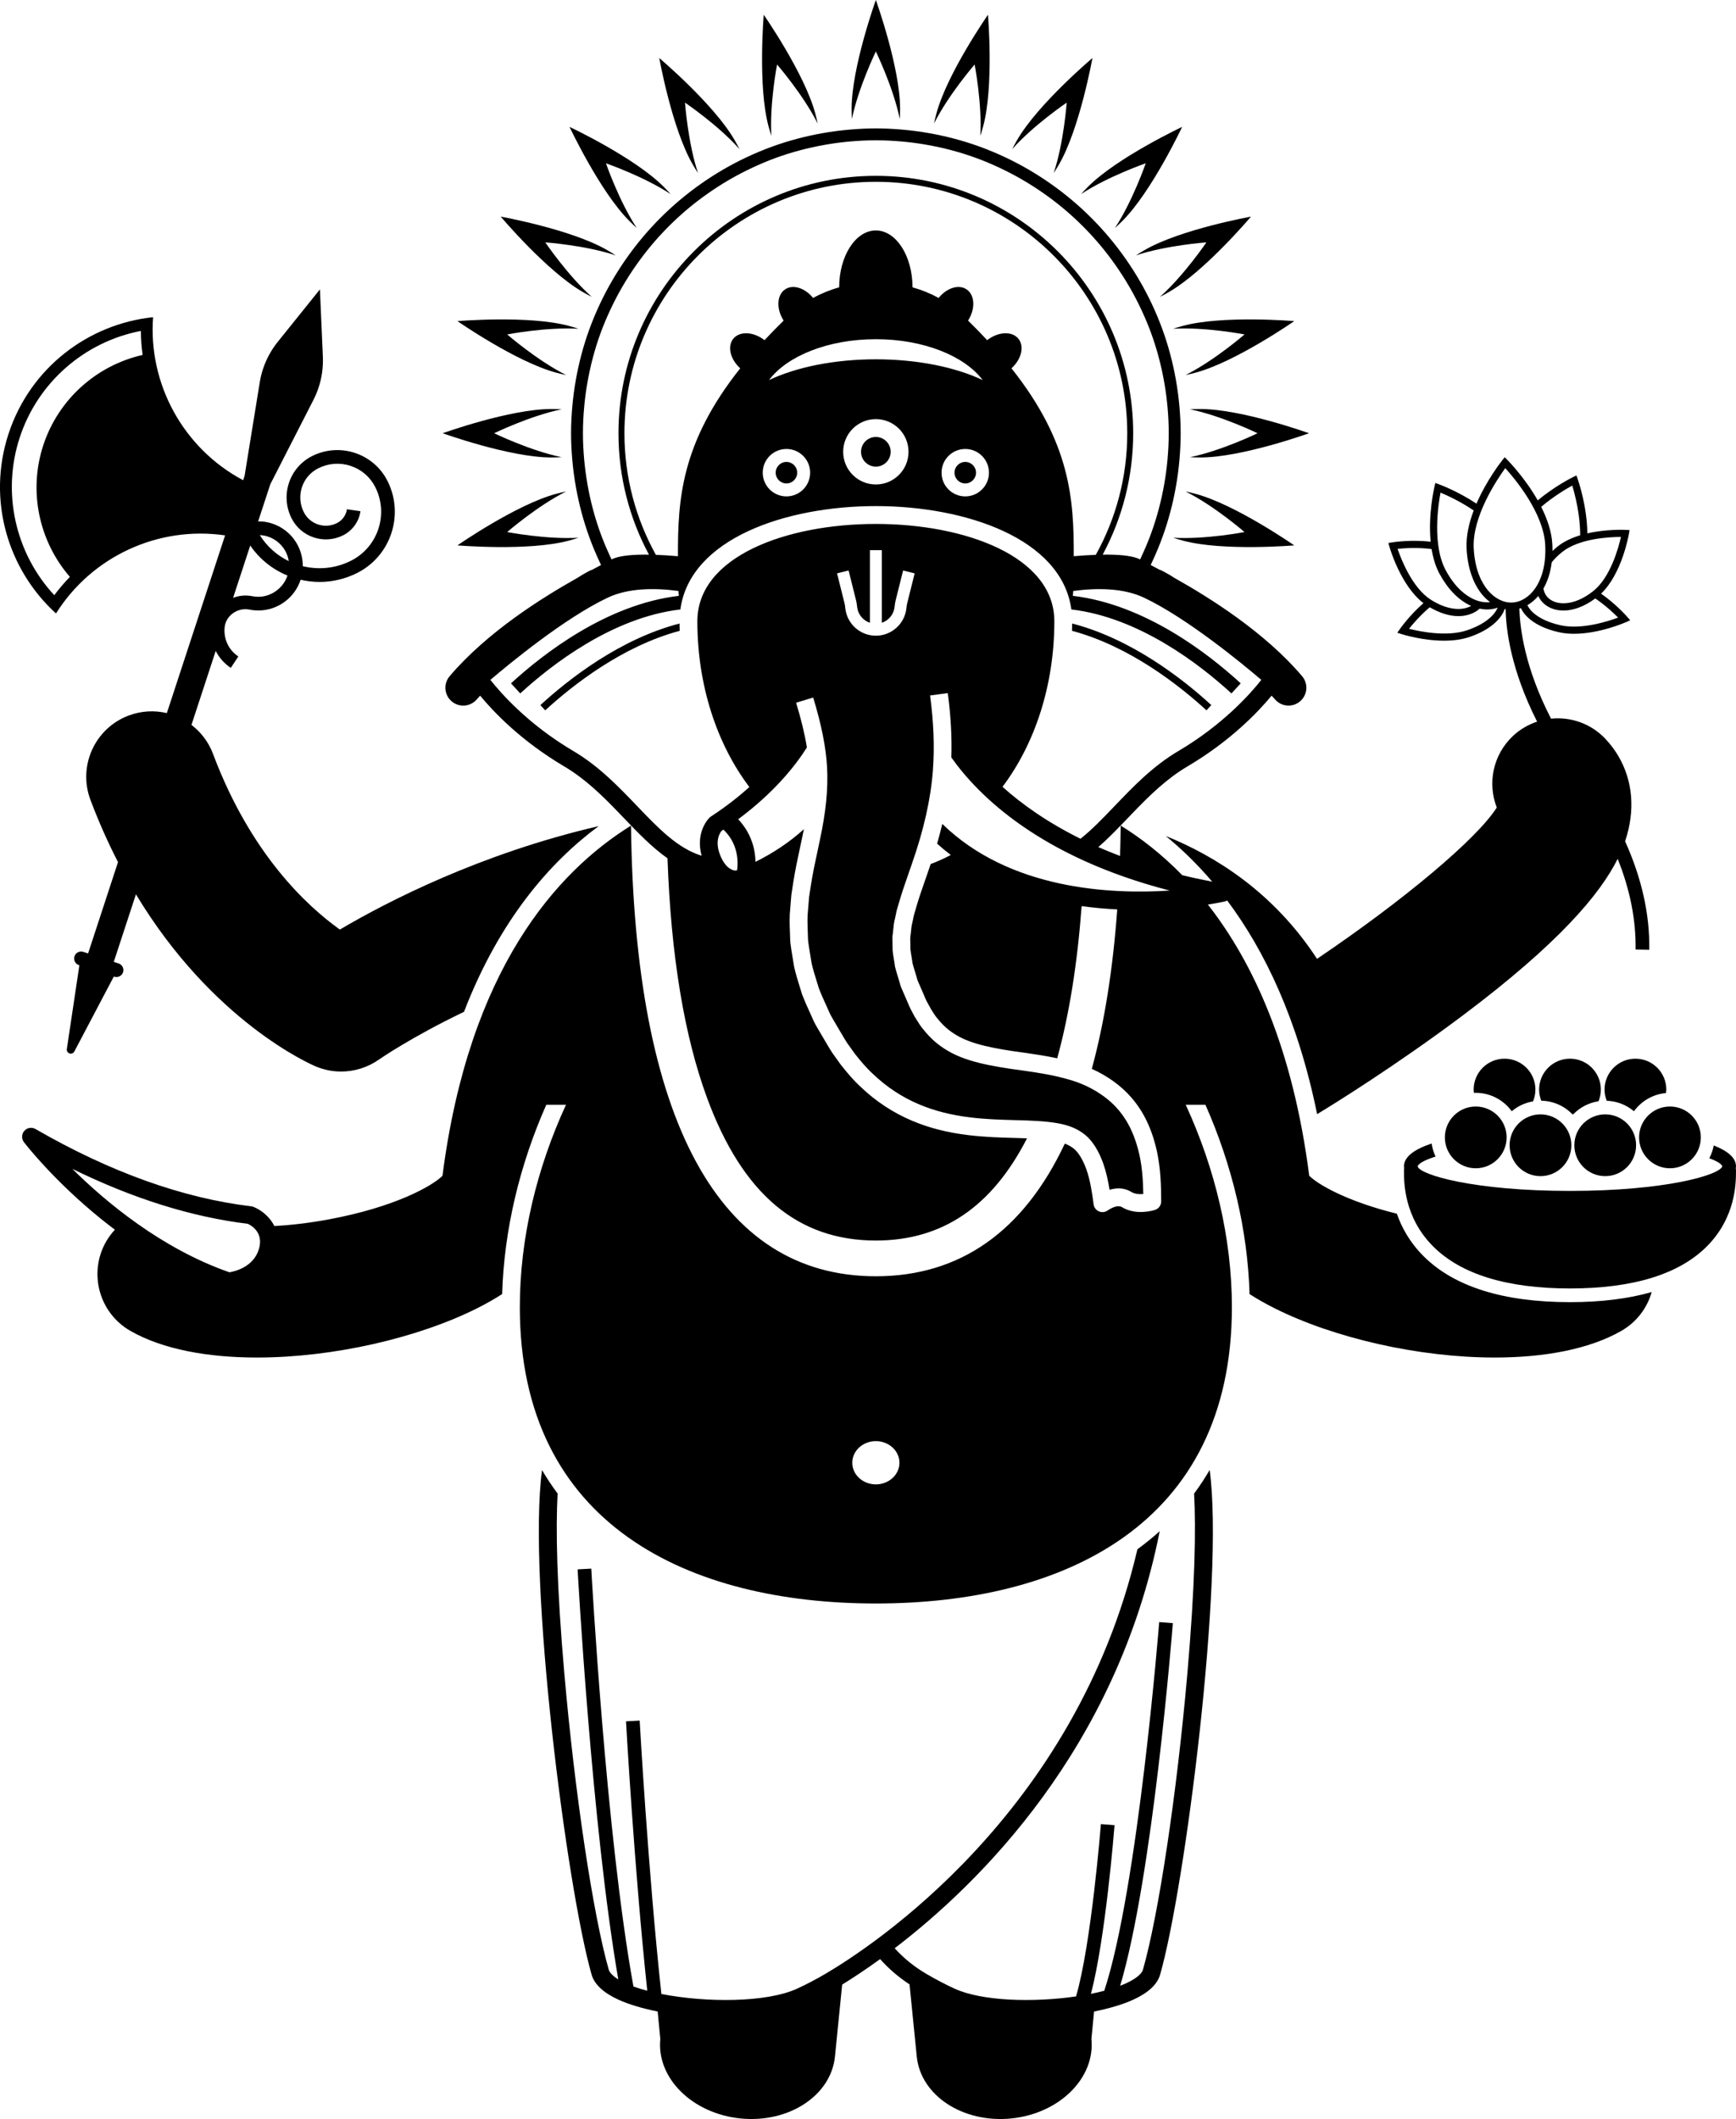 <!-- icon666.com - MILLIONS OF FREE VECTOR ICONS --><svg id="Layer_1" viewBox="0 0 291.775 356.081" xmlns="http://www.w3.org/2000/svg"><g><path d="m200.696 250.982c.318 5.841.166 15.414-1.137 30.303-1.753 20.032-4.821 40.475-7.462 49.713-.097.34-.569 1.244-2.849 2.291-.301.138-.639.267-.975.397 5.453-18.307 8.708-59.118 8.85-60.926l-2.293-.18c-.035.453-3.571 44.788-9.231 61.953-.712.187-1.457.361-2.239.517 2.451-9.366 3.899-27.502 3.965-28.34l-2.293-.18c-.017.212-1.615 20.241-4.178 28.954-7.127 1.036-15.791.82-20.43-1.313-1.524-.701-3.091-1.52-4.656-2.435-2.126-1.243-3.902-2.688-5.395-4.346 14.263-10.905 37.301-33.58 44.544-70.083-1.178 1.063-2.432 2.072-3.747 3.036-10.409 44.554-44.9 66.936-52.525 71.394-1.559.913-3.125 1.731-4.655 2.435-5.175 2.381-15.36 2.371-22.83.901-2.233-20.606-3.633-45.683-3.647-45.942l-2.297.127c.014.256 1.383 24.756 3.573 45.269-.827-.218-1.617-.45-2.323-.707-4.632-25.488-7.063-69.772-7.087-70.225l-2.297.124c.024.445 2.364 43.065 6.837 68.906-1.209-.751-1.526-1.36-1.601-1.625-2.641-9.238-5.709-29.681-7.462-49.713-1.303-14.894-1.455-24.469-1.136-30.309-.944-1.264-1.817-2.579-2.618-3.943-2.463 18.316 4.108 70.013 8.332 84.789.466 1.63 1.974 3.041 4.481 4.193 1.77.813 4.06 1.491 6.622 2.005l.445 4.62c-.657 6.561 5.381 12.538 13.485 13.35 8.107.812 15.213-3.849 15.87-10.41l1.21-12.087c1.603-.985 3.792-2.409 6.379-4.282 1.4 1.571 3.03 2.985 4.944 4.249l1.214 12.12c.657 6.561 7.763 11.222 15.87 10.41 8.104-.812 14.142-6.789 13.485-13.35l.445-4.62c2.561-.514 4.851-1.192 6.621-2.005 2.508-1.152 4.016-2.562 4.481-4.193 4.225-14.781 10.799-66.506 8.329-84.807-.804 1.37-1.668 2.698-2.615 3.967zm-19.14 86.091c0.0 0 0 0 0 0zm-75.963-1.651v0s0 0 0-0z"></path><path d="m100.629 138.82c-19.808 4.604-35.394 12.604-43.509 17.385-5.587-3.983-15.027-12.759-21.321-29.529-.753-2.005-2.034-3.652-3.619-4.862l4.073-12.428c.578 1.129 1.434 2.118 2.537 2.846l1.268-1.92c-1.62-1.069-2.504-2.931-2.302-4.914.105-.934.593-1.762 1.374-2.333.809-.592 1.829-.821 2.81-.626.483.096.981.145 1.478.146h.014c3.239 0 6.109-2.13 7.094-5.164 1.038.239 2.103.37 3.178.37 2.14 0 4.31-.488 6.346-1.519 5.661-2.866 7.936-9.804 5.069-15.466-2.351-4.643-8.04-6.509-12.683-4.156-1.853.939-3.231 2.543-3.879 4.518-.646 1.975-.486 4.083.452 5.937 1.607 3.174 5.497 4.451 8.673 2.842 1.565-.792 2.65-2.302 2.901-4.04l-2.275-.33c-.144.997-.767 1.863-1.665 2.318-.988.501-2.113.587-3.17.241-1.054-.345-1.91-1.081-2.411-2.071-.662-1.306-.774-2.791-.319-4.182.456-1.391 1.427-2.521 2.732-3.182 1.7-.86 3.635-1.009 5.446-.415 1.812.594 3.284 1.857 4.144 3.558 2.294 4.53.475 10.082-4.056 12.375-2.608 1.321-5.479 1.569-8.118.924.009-1.59-.483-3.155-1.427-4.453-1.252-1.721-3.183-2.831-5.297-3.046-.262-.027-.523-.023-.784-.023l2.048-6.248 7.251-14.179c.345-.674.636-1.374.872-2.094.546-1.665.786-3.416.71-5.167l-.494-11.304-7.089 8.819c-1.098 1.366-1.94 2.919-2.486 4.584-.236.72-.415 1.456-.536 2.204l-2.548 15.72-.243.742c-10.053-5.342-15.967-16.158-15.137-27.395-10.906 1.14-20.663 8.507-24.3 19.602-3.636 11.095-.132 22.808 7.983 30.183 5.982-9.548 17.151-14.765 28.416-13.121l-9.789 29.867c-2.057-.491-4.278-.395-6.409.405-5.688 2.134-8.568 8.476-6.434 14.164 1.419 3.78 2.984 7.252 4.637 10.468l-5.03 15.349-.81-.265c-.613-.201-1.278.136-1.479.749-.201.613.136 1.278.749 1.479l.077.025-2.109 14.078c-.049.325.144.637.456.739.312.102.652-.035.805-.326l6.633-12.595.077.025c.613.201 1.278-.136 1.479-.749.201-.612-.136-1.278-.749-1.478l-.81-.265 3.722-11.355c12.916 21.442 29.408 28.583 30.249 28.935 1.359.569 2.799.848 4.232.848 2.246 0 4.478-.685 6.365-2.014.102-.072 5.426-3.769 14.298-8.024 5.974-15.503 14.49-25.179 22.635-31.209zm-57.199-38.534c-.003 0-.006 0-.009 0-.348-.001-.695-.035-1.032-.102-1.079-.214-2.192-.109-3.21.274l2.88-8.788c1.586 2.315 3.783 4.033 6.26 5.051-.688 2.062-2.689 3.565-4.889 3.565zm4.176-8.24c.494.678.801 1.444.925 2.244-1.949-.945-3.653-2.422-4.86-4.363.088.004.176-.002.264.007 1.465.149 2.803.919 3.67 2.111zm-38.484 7.972c-6.557-7.073-8.844-17.229-5.808-26.492 3.036-9.264 10.891-16.097 20.362-17.916.006 1.363.113 2.708.294 4.034-7.776 1.767-14.177 7.489-16.697 15.18-2.52 7.69-.749 16.09 4.473 22.118-.931.961-1.812 1.983-2.624 3.077z"></path><path d="m17.83 208.643c-3.014 5.275-1.182 11.994 4.094 15.008 5.46 3.12 13.06 4.473 21.265 4.473 12.793.001 27.064-3.287 37.03-8.291 1.534-.77 2.92-1.564 4.181-2.373.313-10.688 2.902-21.609 7.416-31.811h3.311c-4.896 10.633-7.759 22.378-7.759 34 0 36.754 28.574 49.806 59.84 49.806 31.266 0 59.84-13.052 59.84-49.806 0-11.622-2.863-23.367-7.759-34h3.311c4.514 10.201 7.103 21.122 7.416 31.811 1.261.809 2.647 1.603 4.181 2.373 9.966 5.004 24.237 8.292 37.03 8.291 8.205-.001 15.805-1.353 21.265-4.473 2.596-1.483 4.353-3.866 5.114-6.53-3.93 1.123-8.509 1.695-13.732 1.695-11.212 0-19.497-2.603-24.625-7.737-2.333-2.336-3.682-4.839-4.471-7.123-8.451-2.087-13.296-4.936-14.733-6.382-2.747-21.395-9.407-35.831-17.032-45.57 1.588-.247 2.588-.462 2.816-.512.154-.034.292-.1.423-.175 6.31 8.423 11.873 19.997 15.121 35.906l1.365-.834c.471-.287 11.65-7.131 23.239-15.843 16.086-12.092 22.938-20.281 25.912-26.224 2.079 5.198 3.093 10.293 3.006 15.241l2.299.041c.105-5.927-1.261-12.027-4.06-18.234.479-1.408.743-2.674.899-3.828.676-5.032-.82-9.786-4.212-13.387-2.442-2.592-5.844-3.724-9.132-3.388-4.458-8.629-5.244-15.315-5.319-18.507.084-.023.169-.038.252-.065.241.509.595 1.008 1.068 1.47 1.206 1.179 3.05 2.071 5.333 2.579.82.183 1.676.259 2.533.259 4.22 0 8.479-1.843 8.692-1.938l.749-.329-.539-.616c-.116-.132-1.874-2.119-4.359-3.86 3.474-3.317 4.618-9.73 4.668-10.015l.114-.666-.676-.035c-.193-.01-3.232-.145-6.416.586-.038-4.539-1.522-8.847-1.612-9.1l-.225-.638-.606.299c-.201.099-3.084 1.546-5.895 3.895-2.13-3.758-4.893-6.585-5.076-6.771l-.475-.481-.422.529c-.162.204-2.607 3.309-4.324 7.273-3.045-2.036-6.066-3.167-6.277-3.244l-.635-.232-.155.658c-.061.261-1.078 4.703-.631 9.22-3.243-.387-6.249.07-6.442.101l-.667.106.185.65c.079.279 1.901 6.532 5.708 9.46-2.285 1.996-3.822 4.16-3.923 4.304l-.471.669.78.247c.192.061 3.497 1.089 7.087 1.089 1.433 0 2.91-.164 4.255-.618 3.418-1.155 5.336-2.985 5.938-4.715.049.01.098.019.147.028.064 3.432.875 10.191 5.293 18.908-1.473.489-2.869 1.287-4.074 2.422-3.363 3.169-4.289 7.956-2.705 12.011-3.349 5.295-15.754 15.671-30.212 25.428-7.298-11.198-17.139-17.309-25.425-20.645 2.624 2.142 5.26 4.678 7.812 7.679-1.74-.338-3.428-.699-5.04-1.095-3.45-3.537-6.98-6.252-10.343-8.337-.021 1.729-.056 3.433-.11 5.106-1.266-.481-2.487-.975-3.65-1.485 1.677-1.465 3.278-3.13 4.909-4.832.314-.328.631-.657.948-.986 2.731-2.833 5.603-5.666 9.145-7.755 7.253-4.281 11.896-9.186 14.123-11.882.183.206.377.408.555.617.593.697 1.437 1.056 2.285 1.056.688 0 1.379-.235 1.943-.715 1.262-1.074 1.414-2.967.34-4.229-6.305-7.408-15.457-13.142-21.482-16.525-.301-.195-.602-.389-.896-.558-.55-.318-1.046-.581-1.516-.818.047.042.093.083.14.125-.632-.341-1.194-.639-1.691-.902.056-.116.105-.236.16-.352.678-1.436 1.294-2.906 1.838-4.41.969-2.679 1.71-5.465 2.223-8.329.279-1.558.488-3.14.622-4.743.119-1.421.195-2.855.195-4.306 0-1.452-.076-2.885-.195-4.307-.134-1.603-.343-3.185-.622-4.743-.513-2.864-1.254-5.65-2.223-8.329-.544-1.505-1.16-2.974-1.838-4.41-1.234-2.616-2.686-5.107-4.328-7.459-.911-1.305-1.879-2.566-2.904-3.779-1.858-2.197-3.897-4.236-6.094-6.094-1.213-1.025-2.474-1.994-3.779-2.904-2.352-1.641-4.843-3.093-7.459-4.328-1.436-.678-2.906-1.294-4.41-1.838-2.679-.969-5.465-1.71-8.329-2.223-1.558-.279-3.14-.488-4.744-.622-1.421-.119-2.855-.195-4.307-.195-1.452 0-2.885.076-4.306.195-1.603.134-3.185.343-4.744.622-2.864.513-5.65 1.254-8.329 2.223-1.505.544-2.974 1.16-4.41 1.838-2.616 1.234-5.107 2.686-7.459 4.328-1.305.911-2.566 1.879-3.779 2.905-2.197 1.858-4.236 3.897-6.094 6.094-1.025 1.213-1.994 2.474-2.904 3.779-1.641 2.352-3.093 4.843-4.328 7.459-.678 1.436-1.294 2.906-1.838 4.41-.969 2.679-1.71 5.465-2.223 8.329-.279 1.558-.488 3.14-.622 4.744-.119 1.421-.195 2.855-.195 4.307 0 1.452.076 2.885.195 4.306.134 1.603.343 3.185.622 4.744.513 2.864 1.254 5.65 2.223 8.329.544 1.505 1.16 2.975 1.838 4.41.055.117.104.236.16.352-.496.263-1.058.561-1.69.902.047-.042.093-.084.14-.125-.47.238-.965.501-1.516.819-.293.169-.594.363-.894.557-6.024 3.383-15.178 9.117-21.484 16.526-1.074 1.262-.922 3.155.34 4.229.565.48 1.256.715 1.943.715.849 0 1.692-.358 2.285-1.056.178-.209.371-.411.555-.617 2.228 2.697 6.87 7.602 14.123 11.883 3.542 2.09 6.415 4.923 9.145 7.755.317.329.633.658.948.986 2.379 2.483 4.693 4.893 7.277 6.705.578 16.353 2.818 29.916 6.691 40.383 5.939 16.049 15.206 23.851 28.33 23.851 11.145 0 19.498-5.649 25.404-17.174-.567-.022-1.136-.039-1.7-.054l-.439-.012c-2.313-.064-4.936-.136-7.713-.471-3.522-.424-6.604-1.21-9.421-2.401-3.182-1.326-6.196-3.31-8.71-5.733-1.257-1.151-2.286-2.407-3.315-3.696l-1.386-1.938c-.32-.471-.568-.893-.817-1.317-.113-.194-.228-.389-.348-.585l-1.295-2.203c-.307-.52-.623-1.057-.89-1.706-.142-.318-.302-.672-.463-1.026-.445-.982-.906-1.998-1.312-3.064-.013-.033-.023-.066-.034-.1l-.329-1.071c-.345-1.111-.701-2.259-.973-3.453l-.46-2.821c-.107-.694-.219-1.412-.215-2.175l-.029-.852c-.048-1.302-.097-2.648.054-3.939l.179-2.199c.003-.035.007-.069.012-.103l.318-2.092c.33-2.1.725-3.931 1.106-5.702.137-.639.272-1.264.398-1.882.1-.465.189-.909.277-1.351-2.383 2.158-5.107 3.981-8.132 5.485-.07-3.594-1.767-5.965-2.908-7.158 6.07-4.51 9.616-8.996 11.551-12.065-.363-2.232-.956-4.689-1.814-7.517l2.871-.871c1.398 4.608 2.14 8.329 2.333 11.709.191 3.703-.191 7.521-1.242 12.387-.126.613-.262 1.248-.401 1.895-.373 1.73-.759 3.519-1.074 5.528l-.309 2.033-.18 2.199c-.13 1.115-.085 2.345-.041 3.535l.03.927c-.002.574.087 1.145.181 1.75l.439 2.707c.228.99.552 2.033.894 3.137l.319 1.04c.367.961.783 1.877 1.223 2.846.164.362.328.724.489 1.088.201.489.451.913.716 1.362l1.283 2.183c.117.192.24.402.363.611.216.369.431.737.69 1.121l1.317 1.844c.904 1.13 1.852 2.287 2.977 3.317 2.275 2.193 4.969 3.966 7.816 5.154 2.562 1.083 5.379 1.798 8.619 2.188 2.639.318 5.078.385 7.436.45l.438.012c2.288.06 4.689.149 6.676.497 2.003.343 3.42.935 4.731 1.978 1.232 1.02 2.276 2.69 3.042 4.847.483 1.377.803 2.875 1.047 4.373 1.128-.337 2.45-.381 3.656.359.581.357 1.36.407 2.01.354-.032-2.054-.15-4.217-.618-6.453-.719-3.27-1.884-5.758-3.665-7.814-1.879-2.177-4.859-4.006-7.975-4.896-2.757-.83-5.251-1.192-7.663-1.542l-.435-.063c-5.544-.732-9.591-1.549-12.565-3.344-1.523-.89-2.832-2.028-3.981-3.468-.49-.559-.914-1.245-1.324-1.909l-.185-.298c-.018-.029-.034-.058-.05-.087l-.621-1.165c-.158-.307-.299-.64-.438-.974-.068-.163-.136-.326-.205-.48l-.733-1.685c-.18-.4-.383-.854-.49-1.356-.082-.292-.197-.665-.311-1.035-.164-.531-.326-1.058-.453-1.577-.015-.06-.025-.12-.032-.181-.044-.37-.107-.738-.169-1.103-.084-.492-.165-.979-.212-1.461-.004-.043-.006-.085-.007-.128l-.023-1.471c-.016-.354-.036-.794.064-1.289.025-.181.048-.433.071-.685.053-.563.112-1.202.312-1.915l.247-1.194c.008-.038.018-.076.028-.113l.411-1.407c.402-1.41.952-2.991 1.535-4.666l.602-1.738c1.996-5.677 3.183-10.968 3.529-15.74.288-3.869.133-7.971-.476-12.543l2.975-.396c.516 3.878.703 7.434.599 10.817 4.539 6.412 14.894 16.736 36.703 22.364-10.111.666-26.961-.218-38.226-11.203-.26 1.093-.544 2.197-.87 3.322.748.671 1.514 1.304 2.297 1.9-1.099.586-2.228 1.093-3.383 1.526-.106.312-.204.621-.315.935l-.603 1.741c-.568 1.633-1.105 3.175-1.486 4.512l-.398 1.36-.259 1.233c-.15.55-.19.982-.237 1.482-.028.306-.058.611-.104.924-.04.21-.031.406-.021.634l.025 1.509c.041.392.109.788.177 1.187.065.382.13.767.179 1.155.11.435.247.877.385 1.322.124.402.249.807.359 1.212.06.273.19.56.314.837l.741 1.702c.073.163.15.349.229.536.107.258.213.516.326.737l.751 1.364c.362.586.704 1.141 1.074 1.564.969 1.212 1.976 2.089 3.21 2.811 2.538 1.532 6.409 2.287 11.446 2.952l.453.066c1.548.225 3.241.484 5.029.866 2.016-7.354 3.385-15.904 4.101-25.576 2.052.285 4.061.462 5.987.555-.742 10.153-2.172 19.099-4.276 26.797 2.604 1.163 4.941 2.838 6.636 4.802 2.119 2.447 3.496 5.354 4.329 9.148.623 2.983.685 5.743.696 8.315.003.654-.419 1.235-1.042 1.435-.322.102-3.214.968-5.55-.466-.871-.537-2.352.523-2.366.534-.266.2-.586.304-.909.304-.196 0-.393-.038-.578-.116-.492-.207-.842-.657-.91-1.186-.26-1.993-.584-4.078-1.197-5.826-.575-1.619-1.323-2.869-2.104-3.517-.463-.368-.959-.648-1.539-.872-6.918 14.713-17.577 22.295-31.763 22.295-26.367 0-40.559-26.175-41.15-75.727-12.467 7.73-27.229 24.122-31.687 58.842-1.669 1.679-7.92 5.253-19.097 7.325-3.38.626-6.439.969-9.161 1.12-.688-1.398-1.845-2.365-2.854-2.911-.23-.124-.454-.231-.66-.312-.118-.046-.242-.078-.369-.093-11.476-1.361-23.677-5.731-36.265-12.988-.62-.358-1.405-.228-1.878.311-.471.539-.496 1.335-.06 1.903.33.429 5.074 6.517 12.911 12.855.762.617 1.555 1.234 2.374 1.851-.556.601-1.059 1.266-1.482 2.007zm218.988-102.981c.661-.835 1.917-2.29 3.481-3.615 1.647.964 3.292 1.487 4.811 1.487.174 0 .346-.006.516-.019 1.219-.094 2.289-.533 3.064-1.237.425.089.847.139 1.259.139.615 0 1.208-.104 1.763-.302-.549 1.331-2.225 2.814-5.131 3.796-3.392 1.146-7.919.219-9.763-.249zm5.294-22.882c1.082.452 3.353 1.487 5.576 3.001-.781 2.066-1.306 4.299-1.192 6.442.172 3.197 1.091 5.875 2.658 7.744.396.472.83.874 1.288 1.218-.875.1-1.838-.066-2.787-.504-1.247-.575-3.067-1.882-4.663-4.844-2.281-4.236-1.284-10.913-.88-13.057zm25.686 16.535c-3.384 2.707-6.561 2.479-7.83.89-.289-.361-.472-.804-.568-1.288.724-1.252 1.196-2.745 1.404-4.423.442-.555 1.009-1.139 1.752-1.732 2.883-2.307 8.017-2.531 9.883-2.532-.411 1.821-1.758 6.78-4.641 9.085zm-5.518 5.757c-2.607-.581-4.024-1.553-4.753-2.266-.367-.359-.63-.737-.81-1.113.664-.383 1.282-.898 1.824-1.539.134.285.294.555.489.8.816 1.02 2.139 1.645 3.746 1.645 1.577 0 3.43-.613 5.349-2.033 1.69 1.148 3.09 2.457 3.836 3.215-1.783.663-6.189 2.064-9.681 1.29zm-.475-13.248c-.312.25-.599.508-.874.77.003-.374-.005-.755-.026-1.142-.115-2.143-.876-4.307-1.873-6.278 2.049-1.743 4.196-3.014 5.223-3.579.428 1.417 1.349 4.883 1.329 8.356-1.367.416-2.699 1.009-3.779 1.873zm-2.1-.308c.199 3.709-.768 5.99-1.613 7.25-1.008 1.5-2.425 2.406-3.889 2.484-1.474.081-2.97-.671-4.131-2.056-.976-1.163-2.18-3.327-2.378-7.037-.286-5.354 3.934-11.612 5.301-13.489 1.56 1.721 6.424 7.493 6.71 12.847zm-17.77 4.889c1.388 2.575 3.191 4.43 5.217 5.365.039.018.078.03.117.047-.495.273-1.082.45-1.735.501-1.083.081-2.82-.119-5.053-1.542-3.112-1.986-4.979-6.772-5.583-8.54 1.111-.119 3.395-.28 5.718.035.238 1.456.644 2.881 1.319 4.135zm-73.443 35.816c5.385-7.138 8.715-16.967 8.715-27.822 0-21.806-60-21.806-60 0 0 10.872 3.339 20.716 8.74 27.857-1.809 1.627-3.935 3.306-6.473 4.962-.078.051-.15.108-.218.173-.11.105-2.435 2.411-1.332 6.412-4.043-1.256-7.247-4.598-10.849-8.359-3.159-3.298-6.426-6.707-10.734-9.251-7.558-4.46-12.179-9.732-13.919-11.943 3.097-2.641 12.474-10.393 19.726-13.818 3.461-1.635 7.878-1.657 11.883-1.123.018.277.041.55.066.819-12.086 1.418-22.757 9.696-28.213 14.703l1.555 1.694c5.244-4.811 15.475-12.767 26.912-14.111 1.619-11.914 17.778-17.37 32.857-17.37s31.238 5.456 32.857 17.37c11.437 1.343 21.668 9.299 26.912 14.111l1.555-1.694c-5.456-5.007-16.128-13.285-28.213-14.703.025-.269.048-.541.066-.819 4.005-.534 8.422-.511 11.883 1.123 7.252 3.425 16.63 11.177 19.726 13.818-1.739 2.21-6.36 7.482-13.919 11.943-4.309 2.543-7.575 5.953-10.734 9.251-1.964 2.05-3.809 3.973-5.736 5.505-5.61-2.78-9.897-5.841-13.11-8.728zm-18.142-30.193.013-.115c.037-.324.076-.648.155-.965l1.272-5.082 1.94.485-1.27 5.082c-.058.231-.081.468-.108.705l-.014.122c-.306 2.603-2.511 4.565-5.13 4.565-2.62 0-4.825-1.962-5.129-4.564l-.018-.147c-.025-.229-.049-.457-.105-.681l-1.27-5.082 1.94-.485 1.27 5.082c.077.309.116.623.152.938l.017.141c.146 1.248 1.008 2.246 2.143 2.626v-12.204h2v12.204c1.135-.38 1.997-1.377 2.143-2.625zm-29.082 37.602c.109-.071.204-.144.312-.215.753.677 2.787 2.907 2.319 6.791-.075.03-.144.065-.22.095-.403-.008-1.644-.225-2.585-2.467-1.036-2.472-.103-3.865.174-4.203zm59.201-46.162c.022-9.453-.49-19.01-10.469-31.576 1.677-1.518 2.212-3.691 1.161-4.975-1.076-1.316-3.401-1.193-5.244.248-1-1.075-2.07-2.172-3.212-3.292 1.261-1.976 1.158-4.307-.258-5.252-1.329-.887-3.337-.228-4.688 1.445-1.385-.753-2.855-1.355-4.388-1.78-.006-5.282-2.764-9.561-6.165-9.561s-6.158 4.279-6.165 9.561c-1.533.426-3.004 1.028-4.388 1.78-1.351-1.673-3.358-2.332-4.688-1.445-1.416.945-1.519 3.276-.258 5.252-1.142 1.12-2.212 2.217-3.212 3.292-1.843-1.441-4.168-1.564-5.244-.248-1.05 1.284-.516 3.457 1.161 4.975-9.979 12.567-10.491 22.124-10.469 31.577-1.35-.116-2.581-.192-3.709-.234-3.362-6.059-5.283-13.023-5.283-20.43 0-23.299 18.955-42.255 42.255-42.255s42.255 18.956 42.255 42.255c0 7.407-1.921 14.37-5.283 20.429-1.129.042-2.36.118-3.709.234zm-14.251-14.037c0 2.2-1.784 3.984-3.984 3.984s-3.984-1.784-3.984-3.984c0-2.2 1.784-3.984 3.984-3.984s3.984 1.784 3.984 3.984zm-19.012-22.431c8.031 0 14.924 2.826 17.953 6.868-4.544-2.15-10.906-3.489-17.953-3.489s-13.409 1.339-17.953 3.489c3.029-4.041 9.922-6.868 17.953-6.868zm0 24.413c-3.033 0-5.491-2.458-5.491-5.491s2.458-5.491 5.491-5.491 5.491 2.458 5.491 5.491c0 3.033-2.458 5.491-5.491 5.491zm-15.027-5.966c2.2 0 3.984 1.784 3.984 3.984s-1.784 3.984-3.984 3.984-3.984-1.784-3.984-3.984c-0-2.2 1.784-3.984 3.984-3.984zm-33.465 5.79c-.23-1.326-.409-2.668-.53-4.028-.13-1.452-.207-2.919-.207-4.405 0-1.486.078-2.953.207-4.405.121-1.36.3-2.702.53-4.028.509-2.933 1.264-5.782 2.269-8.513.469-1.277 1-2.523 1.57-3.748 1.247-2.68 2.729-5.228 4.418-7.621.781-1.107 1.601-2.184 2.469-3.222 1.887-2.256 3.972-4.341 6.229-6.229 1.037-.868 2.115-1.688 3.222-2.469 2.393-1.689 4.941-3.171 7.621-4.418 1.225-.57 2.471-1.101 3.748-1.57 2.732-1.005 5.58-1.76 8.513-2.269 1.326-.23 2.668-.409 4.028-.53 1.452-.13 2.919-.207 4.405-.207 1.486 0 2.953.078 4.405.207 1.36.121 2.702.3 4.028.53 2.933.509 5.782 1.264 8.513 2.269 1.277.469 2.523 1 3.748 1.57 2.68 1.247 5.228 2.729 7.621 4.418 1.107.781 2.185 1.601 3.222 2.469 2.256 1.887 4.341 3.972 6.229 6.229.868 1.037 1.687 2.115 2.469 3.222 1.689 2.393 3.171 4.941 4.418 7.621.57 1.225 1.101 2.471 1.57 3.748 1.005 2.732 1.76 5.58 2.269 8.513.23 1.326.409 2.668.53 4.028.13 1.452.207 2.92.207 4.405 0 1.485-.078 2.953-.207 4.405-.121 1.36-.3 2.702-.53 4.028-.509 2.933-1.264 5.782-2.269 8.513-.469 1.277-1 2.523-1.57 3.748-.078.168-.15.34-.23.507-1.04-.524-2.863-.793-5.453-.806-.273-.001-.552-.001-.842.004 3.267-6.081 5.125-13.026 5.125-20.399 0-23.851-19.404-43.255-43.255-43.255s-43.255 19.404-43.255 43.255c0 7.373 1.859 14.319 5.125 20.4-.289-.004-.569-.005-.841-.004-2.59.013-4.413.282-5.454.805-.08-.167-.151-.339-.23-.507-.57-1.225-1.101-2.471-1.57-3.748-1.004-2.732-1.76-5.581-2.269-8.513zm48.493 168.203c-2.189 0-3.963-1.627-3.963-3.633s1.774-3.633 3.963-3.633c2.189 0 3.963 1.627 3.963 3.633s-1.774 3.633-3.963 3.633zm-105.552-43.784c.714.337 2.687 1.542 1.85 4.277-.908 2.968-3.976 3.707-4.944 3.868-11.415-3.981-20.782-11.812-26.404-17.382 10.16 4.987 20.052 8.086 29.499 9.237z"></path><path d="m264.295 187.257c.039 0.0.078 0.0.117 0 1.116-1.155 2.598-1.948 4.259-2.2.248-.606.39-1.267.39-1.963 0-2.866-2.323-5.189-5.189-5.189s-5.189 2.323-5.189 5.189c0 .664.136 1.293.363 1.876 2.058.036 3.915.905 5.248 2.286z"></path><path d="m280.002 183.677c.022-.194.059-.383.059-.582 0-2.866-2.323-5.189-5.189-5.189-2.866 0-5.189 2.323-5.189 5.189 0 .666.137 1.297.365 1.882 1.74.059 3.331.708 4.575 1.761 1.238-1.701 3.17-2.864 5.379-3.061z"></path><path d="m254.084 186.738c1.003-.849 2.231-1.434 3.581-1.662.253-.611.396-1.279.396-1.982 0-2.866-2.323-5.189-5.189-5.189s-5.189 2.323-5.189 5.189c0 .193.036.376.057.563.098-.004.194-.015.293-.015 2.487 0 4.688 1.224 6.051 3.095z"></path><path d="m288.033 192.487c-.14.762-.393 1.485-.746 2.148 1.322.49 2.074.967 2.184 1.355-.412 1.451-9.514 4.134-25.6 4.134-16.138 0-25.246-2.701-25.604-4.12.115-.466 1.147-1.061 3.014-1.654-.326-.681-.551-1.417-.658-2.192-2.822.943-4.654 2.192-4.654 3.831 0 .113.019.221.036.331-.018.109-.036.217-.036.33v.103c-.002 1.924-.009 7.78 4.904 12.699 4.681 4.686 12.419 7.063 22.998 7.063s18.316-2.377 22.998-7.063c4.913-4.92 4.906-10.775 4.904-12.699v-.103c0-.113-.019-.221-.036-.33.018-.109.036-.218.036-.331 0-1.455-1.444-2.603-3.741-3.503z"></path><circle cx="248.033" cy="191.132" r="5.189"></circle><circle cx="269.794" cy="192.453" r="5.189"></circle><path d="m275.485 191.132c0 2.866 2.323 5.189 5.189 5.189s5.189-2.323 5.189-5.189-2.323-5.189-5.189-5.189-5.189 2.323-5.189 5.189z"></path><circle cx="258.914" cy="192.453" r="5.189"></circle><path d="m151.231 19.997c.029-.526.049-1.086.049-1.722 0-6.992-4.073-18.275-4.073-18.275s-4.073 11.283-4.073 18.275c0 .636.02 1.196.049 1.722 1.08-5.287 4.024-11.344 4.024-11.344s2.944 6.057 4.024 11.344z"></path><path d="m130.603 10.839s4.411 5.088 6.823 9.916c-.108-.516-.234-1.062-.398-1.676-1.81-6.754-8.665-16.598-8.665-16.598s-1.014 11.953.795 18.707c.164.612.328 1.147.492 1.646-.324-5.386.953-11.995.953-11.995z"></path><path d="m124.288 25.06c-.238-.47-.5-.965-.818-1.516-3.496-6.056-12.665-13.79-12.665-13.79s2.114 11.808 5.61 17.863c.317.549.614 1.023.901 1.463-1.707-5.118-2.184-11.833-2.184-11.833s5.578 3.773 9.157 7.812z"></path><path d="m112.712 32.618c-.351-.393-.733-.803-1.183-1.252-4.944-4.944-15.803-10.042-15.803-10.042s5.098 10.859 10.042 15.803c.45.45.86.832 1.252 1.183-2.975-4.502-5.176-10.867-5.176-10.867s6.364 2.201 10.867 5.175z"></path><path d="m91.651 40.729s6.714.478 11.832 2.184c-.44-.287-.914-.584-1.463-.901-6.056-3.496-17.863-5.61-17.863-5.61s7.735 9.169 13.79 12.665c.551.318 1.046.581 1.516.819-4.039-3.579-7.812-9.157-7.812-9.157z"></path><path d="m97.237 55.248c-.5-.164-1.034-.328-1.646-.492-6.754-1.81-18.707-.795-18.707-.795s9.844 6.855 16.598 8.665c.614.165 1.16.29 1.676.398-4.827-2.412-9.916-6.823-9.916-6.823s6.609-1.276 11.995-.953z"></path><path d="m197.176 90.36c.5.164 1.034.328 1.646.492 6.754 1.81 18.707.795 18.707.795s-9.844-6.855-16.598-8.665c-.614-.165-1.16-.29-1.676-.398 4.827 2.412 9.916 6.823 9.916 6.823s-6.609 1.276-11.995.953z"></path><path d="m94.4 68.779c-.526-.029-1.086-.049-1.722-.049-6.992 0-18.275 4.073-18.275 4.073s11.283 4.073 18.275 4.073c.636 0 1.196-.02 1.722-.049-5.287-1.08-11.344-4.024-11.344-4.024s6.057-2.944 11.344-4.024z"></path><path d="m200.013 76.828c.526.029 1.086.049 1.722.049 6.992 0 18.275-4.073 18.275-4.073s-11.283-4.073-18.275-4.073c-.636 0-1.196.02-1.722.049 5.287 1.08 11.344 4.024 11.344 4.024s-6.057 2.944-11.344 4.024z"></path><path d="m85.242 89.407s5.088-4.411 9.916-6.823c-.516.108-1.062.234-1.676.398-6.754 1.81-16.598 8.665-16.598 8.665s11.953 1.014 18.707-.795c.612-.164 1.147-.328 1.646-.492-5.385.324-11.995-.953-11.995-.953z"></path><path d="m209.171 56.2s-5.088 4.411-9.916 6.823c.516-.108 1.062-.234 1.676-.398 6.754-1.81 16.598-8.665 16.598-8.665s-11.953-1.014-18.707.795c-.612.164-1.147.328-1.646.492 5.386-.324 11.995.953 11.995.953z"></path><path d="m194.951 49.886c.47-.238.965-.5 1.516-.818 6.056-3.496 13.79-12.665 13.79-12.665s-11.808 2.114-17.863 5.61c-.549.317-1.023.614-1.463.901 5.118-1.707 11.832-2.184 11.832-2.184s-3.773 5.578-7.812 9.157z"></path><path d="m187.392 38.309c.393-.351.803-.733 1.252-1.183 4.944-4.944 10.042-15.803 10.042-15.803s-10.859 5.098-15.803 10.042c-.45.45-.831.86-1.183 1.252 4.502-2.975 10.867-5.176 10.867-5.176s-2.201 6.365-5.176 10.867z"></path><path d="m179.282 17.248s-.478 6.714-2.184 11.832c.287-.44.584-.914.901-1.463 3.496-6.055 5.61-17.863 5.61-17.863s-9.169 7.735-12.665 13.79c-.318.55-.581 1.045-.818 1.516 3.579-4.039 9.157-7.812 9.157-7.812z"></path><path d="m164.763 22.834c.164-.5.328-1.034.492-1.646 1.81-6.754.795-18.707.795-18.707s-6.855 9.844-8.665 16.598c-.165.614-.29 1.16-.398 1.676 2.412-4.827 6.823-9.916 6.823-9.916s1.276 6.609.953 11.995z"></path><path d="m114.238 106.005c-.012-.408-.021-.816-.024-1.227-10.04 2.599-18.677 9.382-23.39 13.706l.81.884c4.58-4.202 12.932-10.78 22.604-13.363z"></path><path d="m180.199 104.778c-.003.411-.012.819-.024 1.227 9.672 2.583 18.024 9.161 22.604 13.363l.81-.884c-4.713-4.324-13.35-11.108-23.39-13.706z"></path><path d="m147.207 78.413c1.374 0 2.492-1.118 2.492-2.492s-1.118-2.492-2.492-2.492c-1.374 0-2.492 1.118-2.492 2.492s1.118 2.492 2.492 2.492z"></path><path d="m132.179 81.239c.997 0 1.808-.811 1.808-1.808s-.811-1.808-1.808-1.808c-.997 0-1.808.811-1.808 1.808s.811 1.808 1.808 1.808z"></path><path d="m162.234 77.622c-.997 0-1.808.811-1.808 1.808s.811 1.808 1.808 1.808c.997 0 1.808-.811 1.808-1.808s-.811-1.808-1.808-1.808z"></path></g></svg>